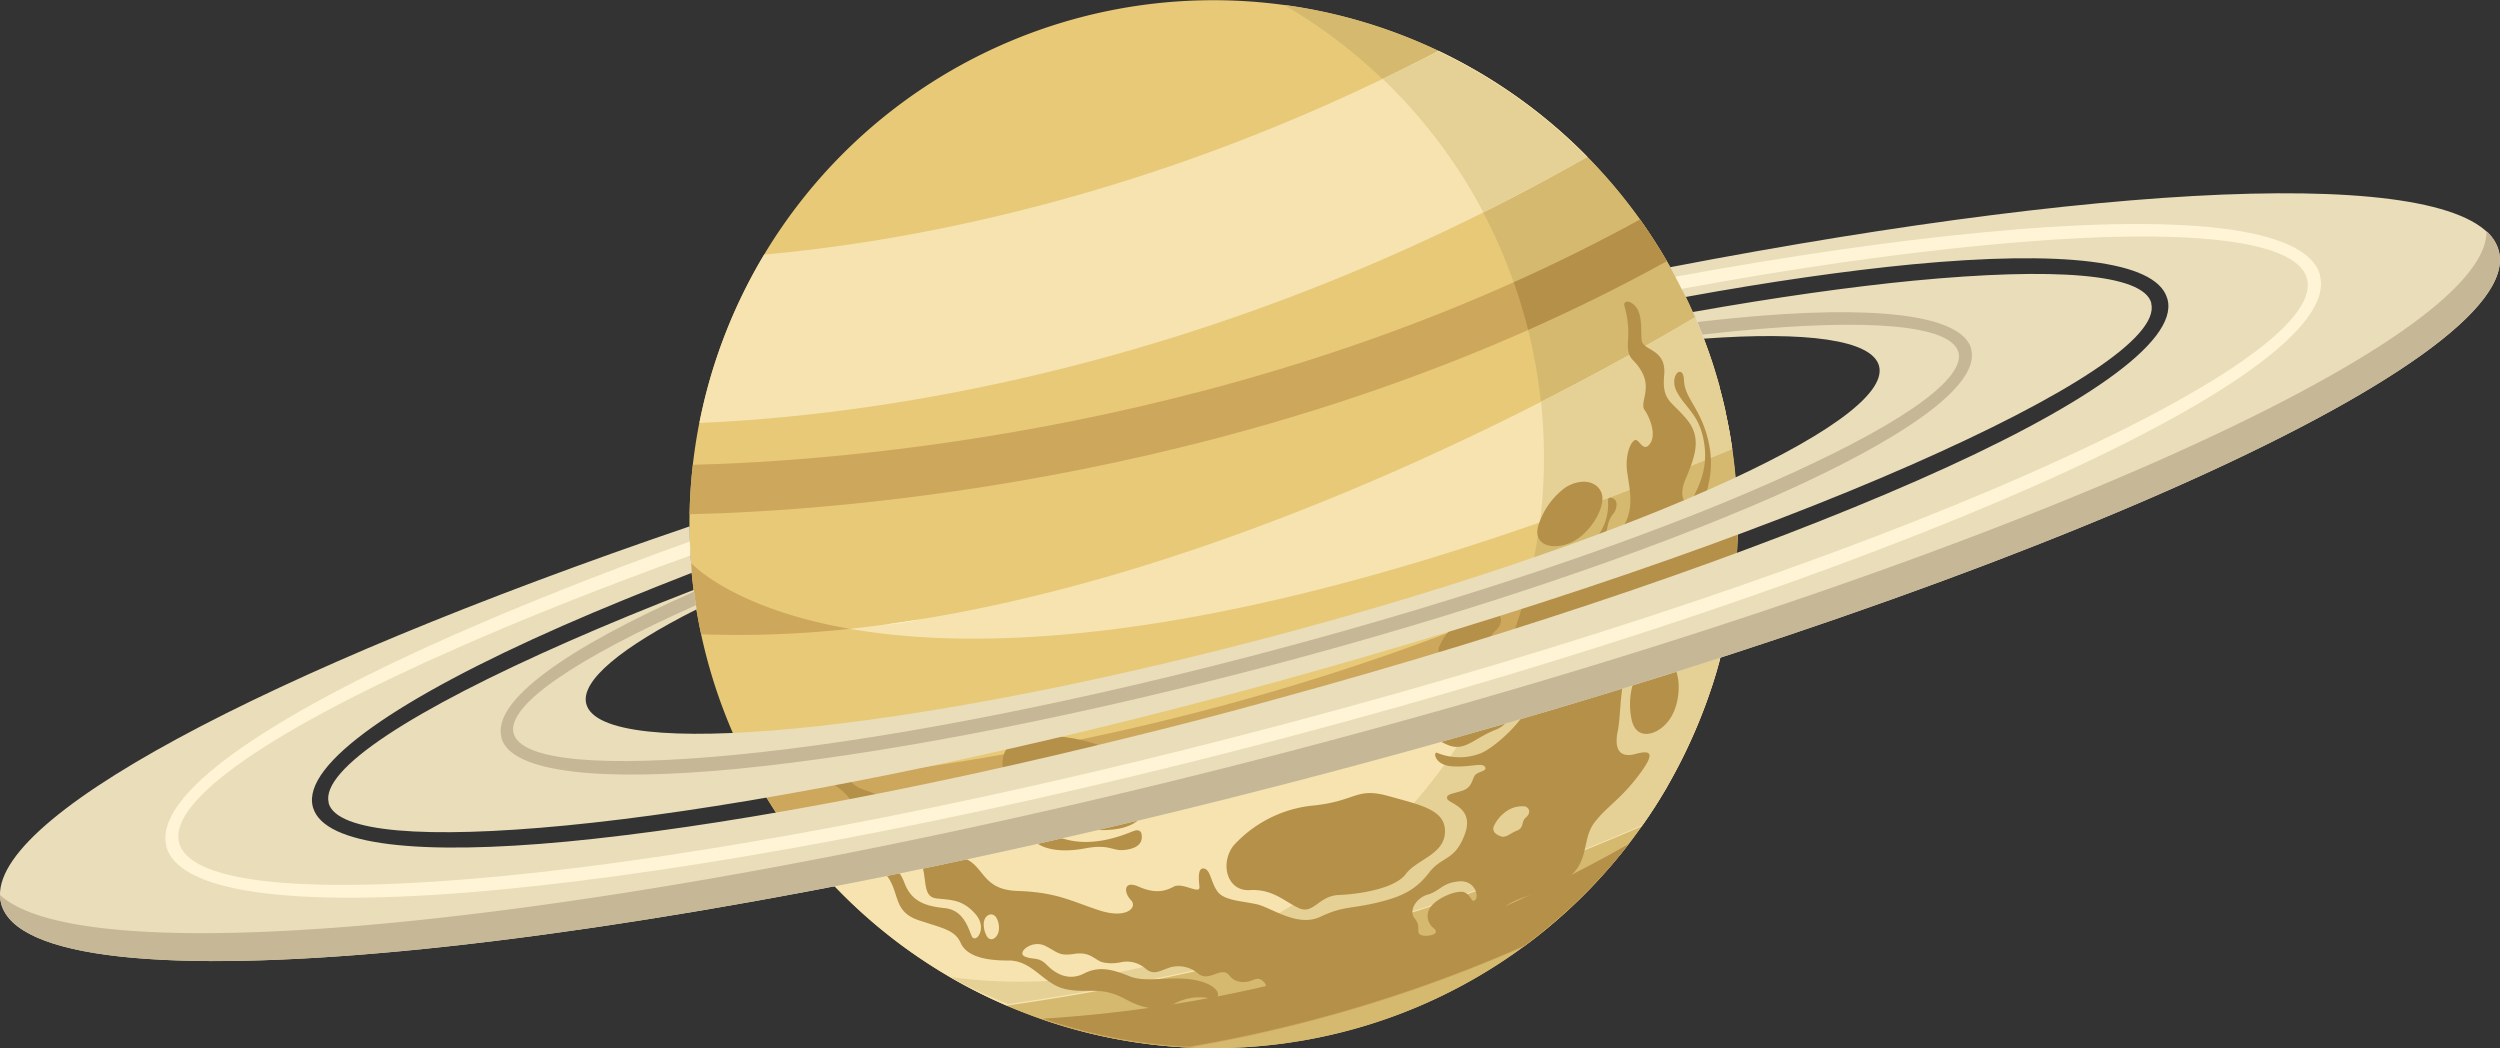 <svg xmlns="http://www.w3.org/2000/svg" viewBox="0 0 358.69 150.4"><rect x="0" y="0" width="358.69" height="150.4" fill="#333333" stroke="none"/><defs><style>.cls-1{fill:#e7c977;}.cls-1,.cls-2,.cls-3,.cls-4,.cls-5,.cls-6,.cls-7,.cls-8,.cls-9{fill-rule:evenodd;}.cls-2{fill:#d4b96f;}.cls-3{fill:#cda75c;}.cls-4{fill:#b59048;}.cls-5{fill:#f6e3af;}.cls-6{fill:#fff4d5;}.cls-7{fill:#e5d095;}.cls-8{fill:#e9ddba;}.cls-9{fill:#c6b796;}</style></defs><title>planet-1</title><g id="Layer_2" data-name="Layer 2"><g id="OBJECTS"><path class="cls-1" d="M145.36,5.74A75.18,75.18,0,1,1,104.65,104,75.18,75.18,0,0,1,145.36,5.74Z"/><path class="cls-2" d="M184.23.7a75.18,75.18,0,1,1-48,139.42A75.19,75.19,0,0,0,215.79,36.87,74.85,74.85,0,0,0,184.23.7Z"/><path class="cls-3" d="M249.21,71.45a73.11,73.11,0,0,1,0,8.11c-54.8,30-111.55,37.8-135.91,39.82a73.43,73.43,0,0,1-4.36-6.75C130.39,111.17,191.33,104.22,249.21,71.45Z"/><path class="cls-3" d="M233.65,121.12a74.86,74.86,0,0,1-15,14.69,204.86,204.86,0,0,1-48.12,14.49,75.31,75.31,0,0,1-21-4.06A193.79,193.79,0,0,0,233.65,121.12Z"/><path class="cls-3" d="M235.3,31.49q2,2.88,3.84,6C181.66,69.19,119.43,73.32,98.94,73.78q.06-3.57.47-7.09C119.83,66.19,179.78,62,235.3,31.49Z"/><path class="cls-3" d="M121.91,90.22C105,87.28,99.12,80.75,99.12,80.75A73.81,73.81,0,0,0,100.6,91,146.8,146.8,0,0,0,121.91,90.22Z"/><path class="cls-4" d="M249.21,71.45c0,.43,0,.85,0,1.27v.64l0,1v1.77c0,.34,0,.67,0,1v.76l0,1.14v.14l0,.36a305.55,305.55,0,0,1-33.84,15.87,74.49,74.49,0,0,0,3.21-9A292.56,292.56,0,0,0,249.21,71.45Z"/><path class="cls-4" d="M233.65,121.12l0,0,0,0q-.5.64-1,1.29l-.12.15-1,1.19-.22.27-1,1.12-.22.24q-.47.53-1,1.05l-.37.39c-.29.31-.58.62-.88.92l-.43.43-.7.7-.24.23-.38.37-.81.76-.66.6-.53.48-.79.69-.25.21-.38.33-.89.74-.26.21-.26.21,0,0-1,.79-.27.21,0,0-1,.78-.27.2h0a204.86,204.86,0,0,1-48.12,14.49,76.06,76.06,0,0,1-11-1.35l-.33-.07-.66-.14-.32-.07-.66-.14-.32-.08-.65-.15-.33-.08-.64-.16-.33-.08-.32-.09-.32-.09-.33-.08-.32-.09-.64-.18-.32-.1-.61-.18h0l-.32-.09-.05,0-.55-.17h0l-.31-.1-.64-.21-.31-.11-.32-.1-.32-.11A193.79,193.79,0,0,0,233.65,121.12Z"/><path class="cls-4" d="M235.36,31.58l.07.09.06.09.06.09.2.27.06.09.06.09.13.19.06.09.06.09.06.09.07.09.18.28.06.09.06.09.07.09.06.09.06.09.06.1.06.09q1.19,1.8,2.28,3.69c-6.59,3.64-13.24,6.91-19.89,9.86-.58-2.29-1.26-4.56-2.06-6.82,6.05-2.72,12.11-5.71,18.11-9Z"/><path class="cls-5" d="M248.51,86.07a75.61,75.61,0,0,1-13,32.51,355.3,355.3,0,0,1-91.05,25.7,75,75,0,0,1-28.17-21l.54,0C117,123.25,182.06,122.19,248.51,86.07Z"/><path class="cls-5" d="M206.39,7.3a75.47,75.47,0,0,1,21.36,15.2c-54.66,31.18-104.19,37.22-127.4,38.18a75.48,75.48,0,0,1,9.29-24.15C131.15,34.58,166.6,28.05,206.39,7.3Z"/><path class="cls-5" d="M243.19,45.53C226.1,55.67,173.31,84.78,121.91,90.22c21.27,3.7,60,1.75,126.62-25.82a75.27,75.27,0,0,0-4.95-18Z"/><path class="cls-6" d="M132.27,88.82q-2.72.44-5.43.81A31.44,31.44,0,0,0,132.27,88.82Z"/><path class="cls-7" d="M248.51,86.07l-.17,1.07v0l-.09.55v.06l-.19,1-.1.54v0c-.1.5-.2,1-.31,1.49l0,.12-.12.54c-.08.36-.16.71-.25,1.07l-.13.54-.27,1.07-.14.53,0,.15c-.12.41-.23.82-.35,1.23l-.11.39c-.14.47-.29.94-.43,1.41l-.17.52-.35,1-.18.52v0l-.36,1-.19.51,0,0c-.17.45-.34.9-.52,1.34l-.14.34c-.17.44-.35.87-.54,1.31v0l-.22.51-.45,1-.23.5c-.45,1-.93,2-1.43,3v0l-.26.49-.52,1-.26.48-.54,1-.28.48,0,.07-.68,1.13-.25.41c-.24.4-.5.8-.75,1.2v0l-.3.46c-.2.31-.4.62-.61.92h0l-.31.45v0c-.21.3-.41.6-.62.89a355.3,355.3,0,0,1-91.05,25.7h0l-.5-.22-.19-.08-.11,0-.81-.37-.16-.07-.74-.34-.11-.05-.1,0-.78-.38-.08,0-.9-.45-.05,0,0,0-.82-.43-.08,0h0l-.07,0-.86-.46h0c-.6-.33-1.2-.67-1.79-1l0,0A75.21,75.21,0,0,0,211.58,103,299.73,299.73,0,0,0,248.51,86.07Z"/><path class="cls-7" d="M225.39,23.83l-.2.11,0,0-2.35,1.3-.17.09-.07,0h0q-1,.59-2.1,1.14l-.24.13-.23.12-.23.12q-1.05.57-2.1,1.11l-.11.05-.13.07-.23.12-1.86,1-.23.12-.23.12-.23.11-1.62.82-.23.12a74.51,74.51,0,0,0-14.45-19.16l.13-.06.12-.06.12-.06.62-.3h0l.12-.06.13-.07.12-.06.13-.06.12-.06.13-.06.12-.06.13-.06.12-.06.72-.36h0l.13-.07.12-.06.13-.06.12-.06.26-.13.12-.06.13-.06.12-.07.13-.06.12-.06.07,0,.06,0,.12-.06.13-.06L203.1,9l1.14-.57.12-.07.13-.06,0,0,.1,0,.12-.07,1.39-.72.13-.06.12-.07h0a75.47,75.47,0,0,1,21.36,15.2Z"/><path class="cls-7" d="M243.19,45.53c-4.81,2.86-12.45,7.21-22.09,12.12A75.29,75.29,0,0,1,220.94,75c8.61-3,17.8-6.5,27.59-10.56-.07-.47-.14-.94-.22-1.41l0-.12v0c-.1-.59-.2-1.18-.32-1.77v0l-.36-1.73,0-.17c-.12-.57-.26-1.15-.4-1.73v0h0c-.14-.58-.29-1.15-.45-1.72l0-.16c-.15-.55-.31-1.11-.48-1.66l-.05-.17c-.17-.56-.34-1.12-.52-1.68l-.05-.15c-.19-.57-.38-1.14-.59-1.7v0h0c-.21-.58-.42-1.15-.64-1.72l0-.14c-.21-.55-.43-1.1-.66-1.64l0-.09v0h0v0h0v0h0v0h0v0h0v0l0-.09h0Z"/><path class="cls-4" d="M233.91,43.36s-1-.37-.85.53a13.64,13.64,0,0,1,.52,5c-.17,3,.83,2.23,2.07,4.63s-.4,4.3.31,5.3,1.73,3.46.8,4.81-1.49-.46-2.07-.5-1.62,2-1.21,4.73.83,4.65-.19,7a6.13,6.13,0,0,0-.47,5.07A10.09,10.09,0,0,1,230.46,88c-2.24,2.75-3.7,4.51-4.15,6.92s-2,2.91-2.19,1.53-1-3.15-2.13-3.44.54,2.06-.3,3.81-2.23,2.52-2.45,4.31-4.53,6.07-6.92,7a8.47,8.47,0,0,1-6-.06c-.75-.51-.65,1.66,1.93,1.87s4.39-.59,4.81.09-1.13.6-1.52,1.33-.43,1.68-1.8,2.11-2.34.49-2.09,1.16,3.94,1.23,2.51,5.08-3.27,3.09-5.1,5.47-3.74,3.46-7.62,4.36-4.74.46-8,2-7-1.3-9.09-1.79-4.67-.5-5.65-1.82-1-3.12-1.93-3.31-.8,1.37-.68,2.6-2.4-.7-3.7,0-2.72,1-5,0-2.14.89-1.13,1.92-.59,2.76-4.55,1.47-6.09-2.6-11.71-2.78-4.54-4.17-8.63-5-8-2.46-9.67-6.45-4.35-1.83-6.27-5.14-2.13-4.13-3.36-4-1.66,3.07,1.52,5.27,3.64,3.88,3.61,7.56,3.12,3.86,4.46,6.19.74,4.64,4.17,5.78,5.18,1.39,6,3.24,3.36,2.55,6.87,2.53,5,3.46,8.26,4.12,4.93-.52,8.53,1.43,5.52,1.43,7.42.43a7.63,7.63,0,0,1,5-.48c1.24.19,1.54-1.74-2-2.6s-7.3.38-9.79-.62-4.38-1.54-6.6-.41-4.12,0-5.33-1.24-2-.67-3.18-1.22,1.06-2.43,2.91-1.53,1.95,1.52,4.21,1.17,2.88.81,4,1.19a6.14,6.14,0,0,0,2.73,0,4.11,4.11,0,0,1,3.42.85c1.2,1.09,2,.44,3.59-.1a4.35,4.35,0,0,1,4.11.95c1.24.9,2.56-.33,3.57-.26s.76,1.11,2.42,1.38,2.22-1,3.23-.11.29,2-1.92,2-1.66,2,1.1,1.36,5.95-2.25,10.5-1.4,3.76-1.37,6.07-2.19,5-.22,6.67-2.2,3-2.67,7.16-3.33,3.35-3.83,5.63-5.25,6-1.7,8.8-4,1.79-5.39,3.53-7.7,3.67-3.26,6.33-6.76,1.64-3.66-.47-3.1-3.06-.56-2.49-3.3.11-8.22,2.41-10.8,2.75-2.82,3.23-4.77,1.78.41,2.13,2.63,2.7.35,3.22-2.73S242.49,83,244.5,79.1s-.53-4.95.11-7.5,1.45-5.11.27-9.21-3.17-5.33-3.27-7.85-2.27-.64-1,1.72,3.32,3.27,3.92,7.47-1.33,6.75-1.69,8-2.37.23-1-3,2.37-5.92.15-8.59-3.56-2.59-3.22-6.35-3-3.43-3.22-4.92.35-4.6-1.7-5.52Zm-19.64,75.31a5.26,5.26,0,0,1,1.82-2.24,3.88,3.88,0,0,1,2.75-.72c.67.23.79,1,.08,1.59s-.2,1.46-1.28,1.88-1.57,1.14-2.43.77-1-.71-.94-1.28Zm-8.59,14.49c1.24,1-1.33,1.35-1.93.93s.19-1.13-.76-2.29.23-3,1.89-3.46,2-1.65,4.39-1.88,2.94,2.15,2.39,2.66-.5-.62-1.53-1.08-4.38.9-5.11,2.49a2.2,2.2,0,0,0,.66,2.63Zm-64.51-.91c.13-.74.72-1.21,1.32-1s1,1.51.78,2.43-1.17,1.55-1.7.61a3.36,3.36,0,0,1-.4-2.05Zm-15.45-11.53c.42-.21.56-.51,1,.3s4.1.63,5.27,2.56.15,5.07,2.34,5.32,3.76.14,5.61,2.23,0,4.39-.53,3.16-1.19-3.73-3.89-4-4.74-.93-5.74-3.58-2.57-3.11-3.74-4.27S125.72,120.72,125.72,120.72Z"/><path class="cls-4" d="M160.7,108.28c-.22-.32-6-3.23-12.5-2.63s-5,7-.32,10.36,13,4.16,15.55,1.53S164.6,110.69,160.7,108.28Z"/><path class="cls-4" d="M163.79,119.71s-.07-.89-1.17-.47-5.2,2.25-9.35,1.28-3.8-2.49-5.74-3.33a7.09,7.09,0,0,1-4-4.55c-.51-2-1.32.6-.31,3.09s4.05,2.26,4.66,4.09,3.82,2.65,7.69,1.92,3.94.49,6,.18S163.94,120.63,163.79,119.71Z"/><path class="cls-4" d="M177,121.3a17.81,17.81,0,0,1,11-5.68c6.71-.62,6.43-2.74,11.23-1.4s8.19,2,8.09,5.19-4.09,3.92-5.63,6-6.62,2.88-9.59,3-3.63,2.89-5.81,1.85-3.73-2.73-7-2.55S175,123.83,177,121.3Z"/><path class="cls-4" d="M205.09,103.28a14.6,14.6,0,0,1,5.1-6.28c2.58-1.62,5.82-2.63,7.7-2s2.2,2.76.23,4.45-.55,4.08-3.6,5.28-4.4,3.17-6.8,2.15S204.82,104.87,205.09,103.28Z"/><path class="cls-4" d="M206.45,92.88A9,9,0,0,1,209.61,89c1.6-1,3.61-1.64,4.77-1.24s1.37,1.71.15,2.76-.35,2.52-2.24,3.27-2.72,2-4.21,1.33S206.28,93.87,206.45,92.88Z"/><path class="cls-4" d="M224.52,70a10.77,10.77,0,0,0-3.78,5.32c-1,3.16,2.55,3.77,5.17,2.26s4.64-5.23,3.81-7S226.5,68.69,224.52,70Z"/><path class="cls-4" d="M231.17,71.42s-.46-.15-.46.44a7.65,7.65,0,0,1-1.19,4.64c-1.3,1.75-2,1.28-2.8,2a3.84,3.84,0,0,1-3.08.95c-1.1-.17,0,.74,1.5.77s1.93-1.43,3-1.34,2.09-1.25,2.48-3.21,1-1.74,1.25-2.76S231.66,71.53,231.17,71.42Z"/><path class="cls-4" d="M234.75,96.86a10.48,10.48,0,0,0-.64,6.44c.73,3.23,4.1,2.14,5.64-.4s1.44-6.76-.15-7.91S235.81,94.77,234.75,96.86Z"/><path class="cls-8" d="M98.92,75.53C37.81,96.36-2.92,117.85.16,129.63c4.19,16,87.81,8.06,186.77-17.81S362.71,52,358.52,36c-3.18-12.17-52.18-10.5-118.9,2.34.77,1.39,1.52,2.82,2.22,4.27C254,40.39,265,38.83,274.42,37.92c21.22-2,34.82-.6,36.5,4.82L311,43c1.51,6.1-12.29,15.56-35.84,25.91-23,10.13-55.52,21.39-92,31.37q-10.8,3-20.91,5.46c-31.63,7.85-60,13-80.83,15-21.21,2-34.81.6-36.49-4.82l-.06-.21c-1.52-6.1,12.29-15.56,35.84-25.92,5.65-2.48,11.86-5,18.56-7.61-.2-2.22-.31-4.44-.32-6.64ZM242.86,44.77c11.85-2.1,22.57-3.62,31.79-4.51,20.08-1.92,32.79-1,34,3.18l0,.09c1.2,4.82-12.07,13.33-34.49,23.19C251.26,76.8,218.88,88,182.51,98c-7,1.9-13.94,3.72-20.85,5.44-31.56,7.83-59.82,13-80.5,15-20.07,1.93-32.78,1-34-3.18l0-.08c-1.2-4.82,12.07-13.33,34.49-23.19,5.46-2.4,11.44-4.86,17.89-7.36.12.93.25,1.85.41,2.79C89.18,92.84,83.24,97.69,84.12,101c2.17,8.3,45.44,4.17,96.66-9.22s91-31,88.82-39.27c-1-3.76-10.4-5-25.16-3.92-.28-.73-.56-1.45-.86-2.17Z"/><path class="cls-9" d="M99.83,86.84c-17.14,7.64-27.19,14.36-26.14,18.39v0c1.11,4,13.11,4.87,31.71,3.08,19.1-1.83,45-6.62,73.13-13.92l2.86-.75c28.82-7.6,54.43-16.34,72.52-24.33C271.6,61.54,282,54.66,281,50.56l0,0c-1.11-4-13.11-4.87-31.72-3.08-1.62.15-3.3.33-5,.53-.2-.51-.4-1-.61-1.52l-.12-.29q2.86-.33,5.57-.59c19.51-1.88,32.23-.56,33.7,4.4l0,.13c1.31,5.13-9.52,12.76-28.09,21-18.18,8-43.88,16.81-72.8,24.43l-2.86.75c-28.27,7.33-54.23,12.13-73.42,14-19.51,1.87-32.22.55-33.7-4.4l0-.13C70.56,100.6,81.22,93,99.55,84.9,99.63,85.54,99.73,86.19,99.83,86.84Z"/><path class="cls-6" d="M240.38,39.7c.31.58.62,1.16.91,1.75,16.15-3,30.86-5.06,43.5-6.27C311.94,32.57,329.42,34,331,40v0c1.6,6.21-13.81,16.47-40,28-26.62,11.75-64.26,24.63-106.63,35.86l-6.55,1.71C137,116.13,99.55,123.05,71.94,125.71c-27.14,2.6-44.62,1.22-46.24-4.78v0c-1.61-6.21,13.8-16.47,40-28,9.74-4.31,21-8.76,33.35-13.23,0-.65-.07-1.31-.09-2-12.65,4.55-24.09,9.08-34,13.46-27.1,12-42.94,23-41.08,30.23l0,.12c2,7,20.18,8.79,48.23,6.1,27.71-2.67,65.23-9.6,106.21-20.17l6.55-1.71c42.46-11.25,80.2-24.16,106.9-35.95,27.11-12,42.95-23,41.09-30.23l0-.12c-2-7-20.18-8.79-48.23-6.1C271.77,34.54,256.81,36.69,240.38,39.7Z"/><path class="cls-9" d="M356.75,33.16C357,49.64,281.5,82.57,185,107.8,92.39,132,13.22,140.55,0,128.41a5.44,5.44,0,0,0,.16,1.22c4.19,16,87.81,8.06,186.77-17.81S362.71,52,358.52,36A5.73,5.73,0,0,0,356.75,33.16Z"/></g></g></svg>